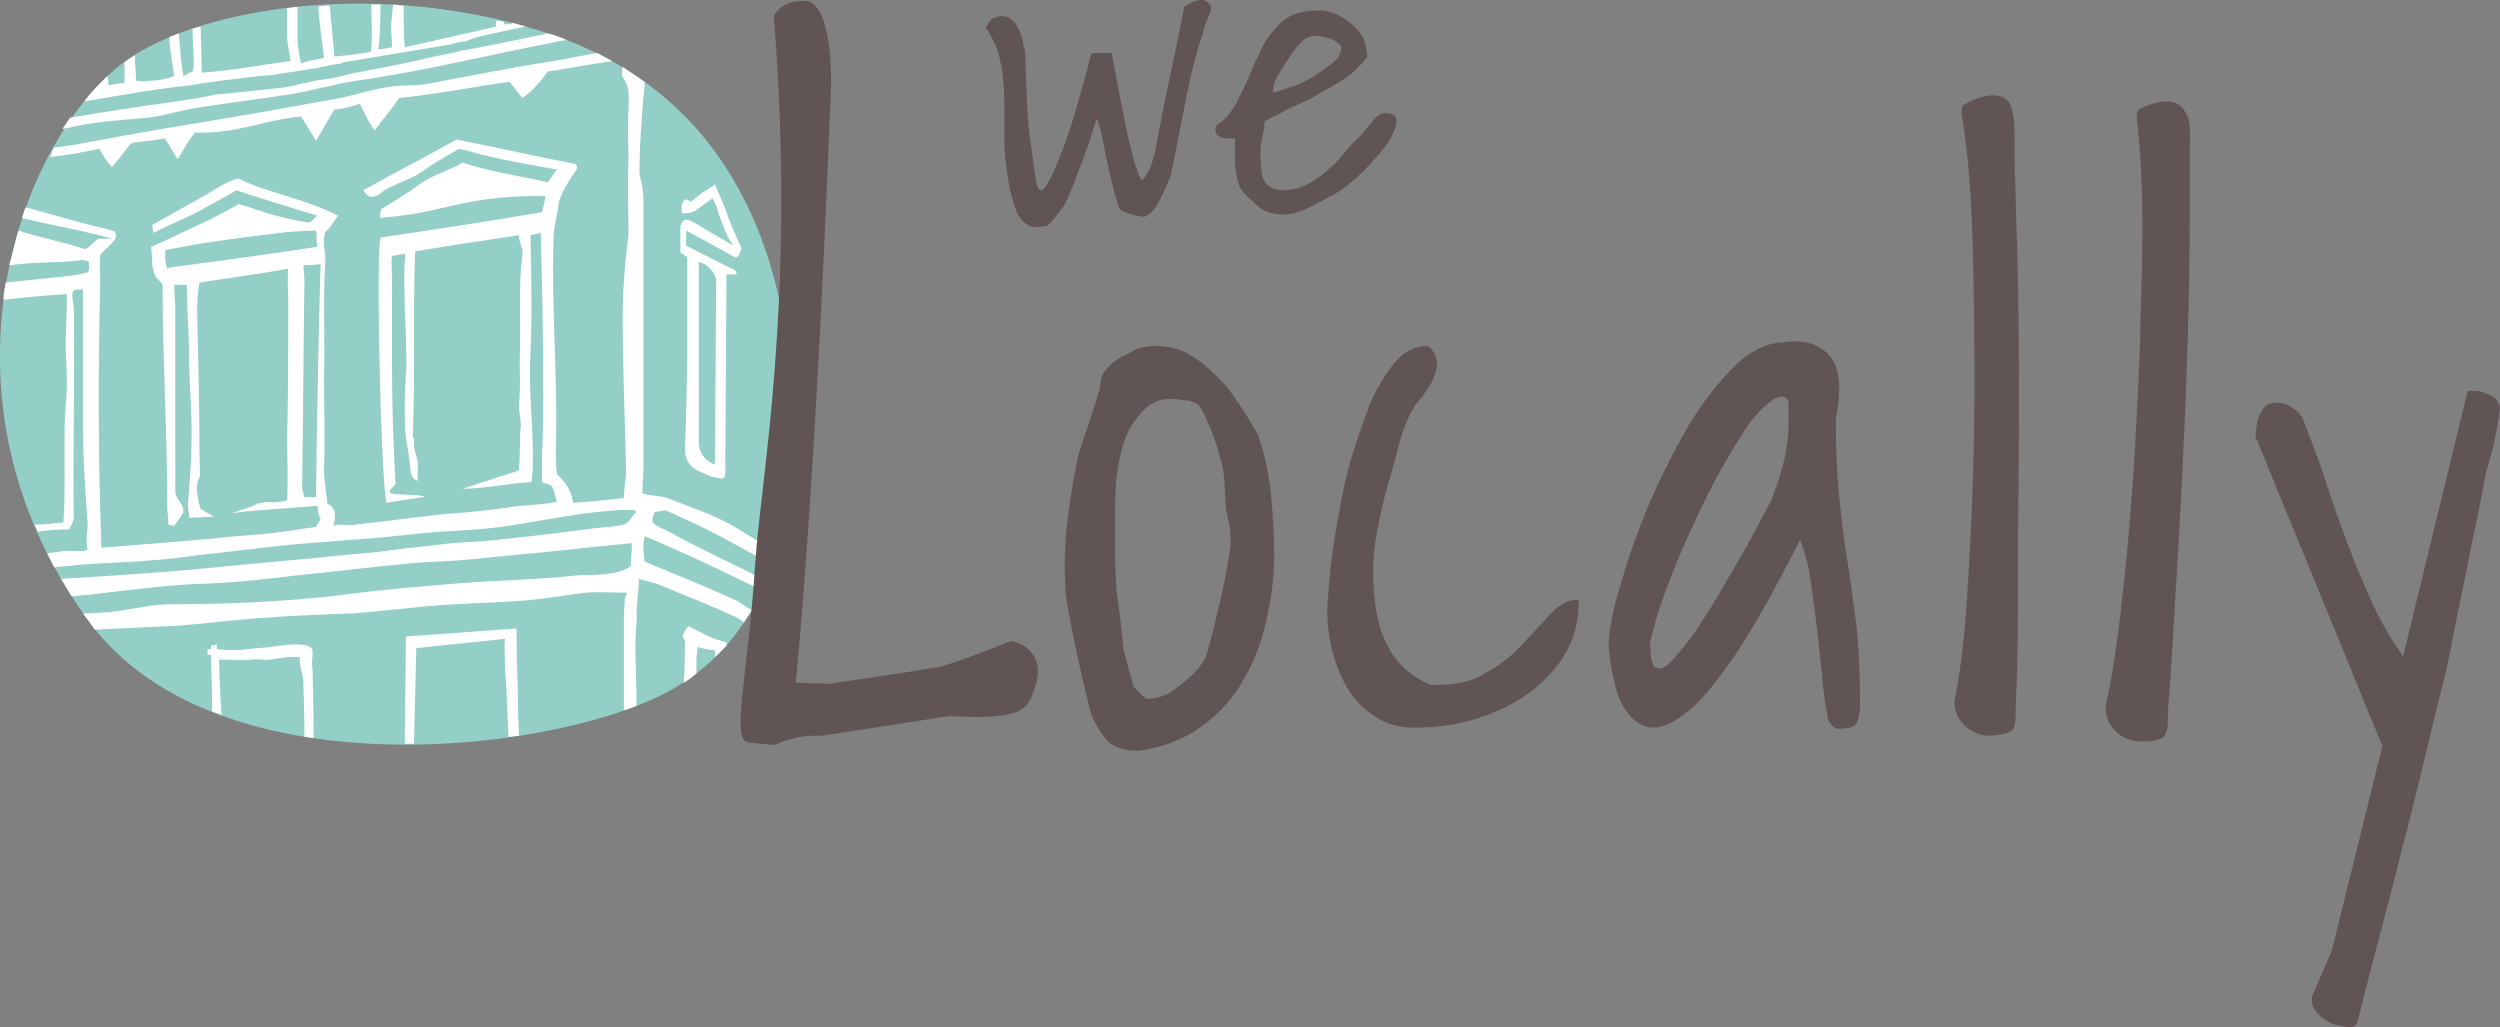 <?xml version="1.0" encoding="utf-8"?>
<!-- Generator: Adobe Illustrator 25.1.0, SVG Export Plug-In . SVG Version: 6.00 Build 0)  -->
<svg version="1.1" id="Layer_1" xmlns="http://www.w3.org/2000/svg" xmlns:xlink="http://www.w3.org/1999/xlink" x="0px" y="0px"
	 viewBox="0 0 216.8 89.1" style="enable-background:new 0 0 216.8 89.1;" xml:space="preserve">
<rect x="0" y="0" width="216.8" height="89.1" fill="#808080" stroke="none"/>
<style type="text/css">
	.st0{fill-rule:evenodd;clip-rule:evenodd;fill:#93CFC6;}
	.st1{fill:#FFFFFF;}
	.st2{fill:#615454;}
</style>
<path class="st0" d="M12.1,4.5c7.1-4.1,21.1-6,34.5-1.9C61.2,7,66.8,18.5,68.3,30.1c2.1,16.2-2.7,25.4-9.7,29.5
	C49.3,65.2,19,69.1,7.8,54C-7.3,33.6,2.5,10,12.1,4.5z"/>
<path class="st1" d="M12.9,10.2c1.5-0.2,3-0.7,4.5-0.9c2.5-0.4,5.1-0.7,7.6-1.1c2-0.3,3.9-0.9,5.9-1.2c5.7-0.8,11.3-2.2,17-3.3
	c0.4-0.1,0.8-0.2,1.3-0.2c-0.1,0-0.1,0-0.2-0.1c-0.5-0.2-1-0.4-1.5-0.5c-3.3,0.7-6.8,1.4-7.5,1.5c-1,0.3-2.1,0.4-3.2,0.7
	c-2.1,0.5-4.3,0.9-6.4,1.3c-0.3,0.1-2,0.5-2.4,0.5c-1,0.1-2.6,0.6-3.5,0.7l-4.7,0.5l-1.1,0.1c-1.4,0.3-2.7,0.5-3.4,0.6
	c-3.1,0.4-6.2,0.9-9.2,1.4c-0.2,0.2-0.3,0.5-0.5,0.7c-0.1,0.1-0.1,0.2-0.2,0.3c0.3-0.1,0.6-0.1,0.9-0.2
	C8.6,10.5,10.8,10.4,12.9,10.2z M23.6,6.5c0.8-0.1,2.5-0.4,3.9-0.6c0.1,0,0.3-0.1,0.4-0.1c1-0.2,1.7-0.3,1.7-0.3
	c0.1,0,0.1-0.1,0.2-0.1l9-1.5c0.3,0,1.3-0.4,1.6-0.3c0.6-0.4,2.9-0.8,5.2-1.3c-0.4-0.1-0.7-0.2-1.1-0.3c-0.1,0-0.2,0.1-0.2,0.1h-0.6
	c0-0.1,0-0.2,0-0.2c-0.2-0.1-0.4-0.1-0.7-0.1v0.5c-2.5,0.6-5.3,1.2-7.9,1.8c-0.1-1.2-0.1-2.5-0.1-3.6c-0.3,0-0.6-0.1-0.9-0.1
	C34,0.9,34,1.6,33.9,2.2c0,0.6,0.1,1.2,0.1,1.9c-0.4,0.1-0.8,0.1-1.2,0.2c0.1-0.5,0.2-2,0.2-3.9c-0.3,0-0.5,0-0.8,0
	c0,1.4,0.1,2.7,0,3.7c0,0.2,0,0.3-0.1,0.4c-1,0.2-2,0.3-3.1,0.4c-0.1-1.5-0.3-2.9-0.4-4.4c-0.3,0-0.7,0-1,0.1
	c0.1,1.4,0.3,2.9,0.5,4.4c-0.6,0.2-1.3,0.2-2,0.5c-0.2-1-0.3-1.5-0.3-2.3V0.6c-0.3,0-0.6,0.1-0.9,0.1v2.4c0,0.7,0.2,1.4,0.3,2.2
	c-2.5,0.3-4.8,0.8-7.7,1l-0.1-4c-0.2,0.1-0.5,0.1-0.7,0.2c0,1,0.1,1.9,0.1,2.9c0,0.3,0,0.5-0.1,0.8c-0.2,0-0.7,0.4-0.8,0.4
	c-0.2-1.2-0.3-2.5-0.4-3.7C15.2,3,15,3.1,14.7,3.2v0.3c0,0.6,0.4,3.1,0.4,3.1S14.4,6.9,13.2,7c-0.5,0-0.7,0.1-1.4,0
	c0-0.7-0.1-1.3-0.1-1.9V4.8c-0.3,0.2-0.6,0.4-0.9,0.6v1.8c-0.4,0-0.8,0.1-1.4,0.2c0-0.3,0-0.6-0.1-0.8C9.2,6.7,9,6.9,8.9,7
	C8.4,7.5,7.8,8.1,7.3,8.8c3.5-0.6,6.9-1.2,9.3-1.4C16.6,7.3,22.1,6.6,23.6,6.5z M32.5,4.3c-0.1,0-0.2,0-0.3,0.1
	C32.2,4.3,32.3,4.3,32.5,4.3z M63.9,45.8c-1.8-1.1-4-1.8-6-2.6c-0.5-0.2-1.5-0.2-2.2-0.4c0-0.7,0.1-1.6,0.1-2.3V17.4
	c0-0.7-0.1-1.3-0.3-2.1c-0.1-0.6,0-1.7,0-2.6c0.1-1.7,0.2-3.5,0.4-5.2c0,0,0-0.2,0-0.4c-0.6-0.4-1.3-0.9-1.9-1.3
	c-0.1,0.4-0.1,0.7,0,0.9c0.7,0.9,0.5,1.9,0.5,2.9c-0.1,1.5,0,2.9,0,4.4c-0.1,2.1,0,4.2,0,6.4c-0.3,2.3-0.5,4.7-0.5,7.1
	c0,4.5,0.2,8.9,0.3,13.4c0,0.6-0.2,1.5-0.2,2.3c-2.1,0.2-2.6,0.3-4.4,0.4c-0.2-1.6-1.4-2.4-1.4-2.5c-0.1-0.7-0.1-1.4-0.1-2.2
	c0.2-5.9-0.4-12.1-0.2-18c0-1.2,0.3-2.1,0.5-3.5c0.3-0.9,0.8-1.7,1.5-2.7c0.1-0.2,0-0.5-0.2-0.5c-3.6-0.7-6.7-1.4-10.2-2.1
	c-2.7,1.5-5.4,2.9-8.1,4.4c0.7,1.2,1.5,0.2,2-0.1c1.6-0.8,2.3-0.9,3.5-1.8c1-0.7,2.7-1.6,2.8-1.7c0.1,0,1.3,0.3,1.9,0.5
	c2.1,0.5,4.3,0.9,6.6,1.3c-0.5,0.6-0.5,0.8-0.8,1.1c-2.7-0.6-5-0.9-7.4-1.7c-1.1,0.7-2.5,1-3.6,1.8c-0.9,0.7-3.2,2.1-3.2,2.1
	l-0.2,0.1c-0.1,0.1-0.2,0.6-0.1,0.7v0.1c1-0.1,1.9-0.2,2.6-0.3c1.9-0.3,3.9-0.9,5.8-1.2C44,17,45.3,17,47.3,17
	c-0.1,0.7-0.2,1-0.3,1.4c-4.7,0.8-9.3,1.5-14,2.2c-0.4,1.2,0,20.2,0.5,23l3.3-0.5c-0.2-0.3-2.9-0.1-3-0.4c-0.1-0.3,0.5-0.5,0.5-0.8
	C33.9,35.4,34,30.1,34,24c0-0.2-0.1-1.5,0-1.8l1.1-0.2c0.1,0.2,0,0.5,0,0.7c-0.1,1.1,0,2.9,0,4c0,0.8,0.1,1.7,0.1,2.5
	c0,0.4,0.1,2.8,0,3.2c-0.1,1.9-0.1,1.7-0.1,3.6c0,2.4,0.3,2.5,0.5,4.8c0,0.3,0.2,0.8,0.6,0.9c0.1-1.8,0-1.8-0.2-2.5
	c-0.2-0.6,0-1.2-0.2-1.3c0.2-5.6,0-10.4,0.2-16.1c2.9-0.5,5.8-0.9,9-1.4c0,0.7,0.4,1.1,0.3,1.6c-0.2,1.8-0.2,2.5-0.2,4.4v3.8
	c-0.1,2.7,0.1,2.4-0.1,5.1c0,0.5,0.3,1.5,0.1,2.2c0,0.1,0,2.2-0.1,3.3c-1.5,0.5-5,1.6-4.9,1.6c2.5-0.1,3.4-0.4,6-0.6
	c0-0.4,0.1-0.8,0.1-1.3c0.1-3.5-0.4-6.4-0.2-9.9c0.2-3.2,0-9.8,0-10.2l0.9-0.2c0,0.6,0.4,14,0.1,19.3v2.3c0,0.1,0.7,0.2,0.8,0.3
	c0.3,0.4,0.3,0.9,0.5,1.4c-1,0.3-3.4,0.3-4.2,0.5c-1.4,0.2-3.1,0.4-4.5,0.5c-2.8,0.2-5.9,0.7-8.8,1c-0.6,0.1-1.2-0.1-1.9,0.1
	c0.5-1.5-0.4-1.9-0.5-1.9c0-0.1-0.3-2.1-0.3-2.9c0.1-2.7,0-5.4,0-8.1c0.1-3.3-0.1-6.7,0.1-10c0.1-1-0.3-1.3,0-2.6
	c0.3-0.1,1.1-1.4,1.1-1.4c-2.6-1.4-5.9-1.9-8.6-3.2c-0.1-0.1-1,0.3-1.5,0.6c-2,1.2-3.7,2.1-5.8,3.3c-0.1,0-0.1,0.1-0.2,0.1l0.1,0.7
	c0.2-0.1,0.4-0.2,0.6-0.3c1-0.5,2-0.9,3-1.4c1.1-0.6,3.5-1.9,3.6-2c0.2,0.1,5,1.6,7,2.2c-0.3,0.3-0.6,0.6-0.7,0.6
	c-0.2,0-2.4-0.4-3.9-0.9c-0.6-0.2-2.1-0.7-2.2-0.7c-0.1,0.1-1.9,1-2.4,1.3c-0.5,0.2-4.6,2.2-5.2,2.4c0.1,0.6,0.1,1.4,0.1,1.4
	c0,0.2,0.1,0.8,0.3,1.2c0.3,0.4,0.6,0.5,0.6,0.8c0,6.3,0.4,12.6,0.4,19c0,0.4,0.1,1.2,0.1,1.7c0.1,0,0.4,0.1,0.5,0.1
	c0.2-0.3,0.7-0.9,0.8-1.2c0.1-0.7-0.7-1.1-0.7-1.8V26.7l-0.1-2h1.1c0,2.1,0.2,4.3,0.2,6.3c0,2.5,0.3,5.1,0.2,7.6
	c0,1.7-0.2,3.5-0.3,5.2c0,0.5,0.1,0.5,0.1,1.1c0.3,0,2.1-0.1,2.1-0.1c0.3,0.1-1.4-0.8-1.1-0.7c-0.1-0.2-0.6-1.9-0.1-2.7
	c0.1-0.2,0-1.6,0-1.9c0-5-0.1-7.3-0.2-12.3c0-0.9,0-1.6,0.2-2.7c2.6-0.4,4.9-0.7,7.7-1.2c-0.1,1.1,0,2.1,0,3.1c0,3.9,0,7.8-0.1,11.6
	c0,2,0.1,3.4,0,5.4c-1.9,0.4-0.8-0.1-2.7,0.3c0,0.1-0.3,0.2-2.1,0.8c2.2-0.3,4.7-0.4,7-0.6c0.8-0.1,0.2,0,0.7,1.1
	c-0.1,0.3-0.4,0.6-0.4,0.7c-0.1,0-1.5,0.2-2.1,0.3c-2.5,0.4-4.3,0.4-6.8,0.7c-2.2,0.2-7.2,0.6-9.7,0.8c-0.3-8-0.3-15.6-0.1-23.2
	c0-0.8-0.1-1.4,0-2.2c0.2-0.3,1-0.9,1.3-1.4c0.1-0.2,0-0.6,0-0.6l-0.9-0.3H9c-2.1-0.5-4.2-1.1-6.3-1.7c-0.1,0-0.3-0.1-0.5-0.1
	c-0.1,0.3-0.2,0.6-0.3,0.9c2.4,0.6,5.4,1.1,7.8,1.8c0,0-1.1,0-1.2,0c-0.5,0.4-0.7,0.7-1.1,0.9c-1.9-0.6-3.9-1-5.8-1.6
	c-0.3,1-0.5,2-0.8,3c0.3,0,0.6-0.1,1-0.1c1.6-0.2,3.3-0.1,4.9-0.3c0.6-0.1,0.7,0,1,0.1c0,0.3,0.1,0.8-0.1,0.9
	c-0.1,0.1-0.9,0.2-1.3,0.3c-1.9,0.2-3.8,0.4-5.8,0.6c-0.1,0.5-0.2,1-0.2,1.5c1.8-0.2,3.7-0.4,5.5-0.5c0,1.9-0.1,3.2-0.1,4.5
	c0,1.6,0.1,1.7,0.1,3.1s-0.2,2.8-0.2,4.2v4c0,1.3,0,2.6-0.1,4c-0.9,0.1-1.7,0.2-2.5,0.2c0.1,0.2,0.2,0.4,0.3,0.6
	C4.1,46,5.1,45.9,6,45.9c0.1-0.2,0.4-0.7,0.4-1c-0.1-6.2,0.1-12.1,0-18.2c0-0.3-0.3-1.2,0-1.5c0-0.1,0.7-0.1,0.8-0.1v12.1
	c0,2.7,0.2,5.5,0.4,8.2c0,0.7-0.2,1.4,0,2.3c-0.9,0.2-1.3,0-2.2,0.1c-0.5,0.1-0.9,0.1-1.3,0.2c0.2,0.4,0.4,0.8,0.6,1.2
	c0.7-0.1,1.3-0.1,2-0.2c2.1-0.2,4.2-0.2,6.3-0.4c1.8-0.1,3.6-0.4,5.4-0.6c1.2-0.1,2.4-0.3,3.6-0.4c4.4-0.6,8.7-0.7,13.1-1.2
	c1.6-0.2,3.2-0.3,4.9-0.4c2.2-0.1,4.3-0.4,6.5-0.8c3-0.5,4.6-0.8,7.6-1c0.6,0.1,1.2-0.1,1,0.3c-0.4,0.3-0.5,0.9-1.1,1
	c-0.8,0.2-1.5,0.2-2.4,0.3c-2.9,0.4-5.5,0.7-8.4,1c-1.6,0.2-3.3,0.2-4.9,0.4c-1.4,0.2-2.9,0.3-4.3,0.5c-1.3,0.2-2.5,0.3-3.8,0.4
	c-3.8,0.4-7.6,0.7-11.5,1.1c-2.9,0.3-5.8,0.5-8.7,0.7c-1.5,0.1-3.1,0.2-4.7,0.3c0.3,0.5,0.6,1,0.9,1.5c0.4,0,0.8-0.1,1.3-0.1
	c3.5-0.4,7-0.9,10.6-1c2.6-0.1,5.1-0.4,7.6-0.7c3.1-0.3,6.2-0.7,9.4-1c1.9-0.2,3.8-0.2,5.8-0.4c2.8-0.3,5.3-0.5,8.1-0.8
	c1.8-0.2,3.8-0.4,5.8-0.6c0,0.8-0.1,1.4-0.1,2c-1.3,0.9-3.3,0.7-4.7,0.8c-3.6,0.4-6.8,0.4-10.4,0.7c-3.6,0.3-7.2,0.6-10.8,1.1
	c-4.7,0.5-9.3,0.7-14,0.7c-1.6,0-3.1,0.4-4.7,0.6c-0.2,0-0.5,0.1-0.7,0.1c-0.7,0-1.5,0.1-2.2,0.1c0.2,0.3,0.4,0.5,0.6,0.8
	c0.1,0.2,0.3,0.4,0.4,0.6c2.1-0.1,4.3-0.2,6.4-0.3H15c2.5-0.2,5-0.5,7.5-0.7c2.6-0.2,5.1-0.3,7.7-0.4h0.4c2.4-0.2,4.9-0.5,7.3-0.7
	c2.4-0.2,4.8-0.2,7.2-0.4c1.9-0.1,3.8-0.5,5.7-0.7c1.1-0.1,2.2,0,3.6,0c-0.3,0.5-0.2,0.5-0.3,2.3v7.9c0.4-0.1,0.8-0.3,1.1-0.4
	c0-1.8-0.1-3.7-0.1-5.5c0-0.6,0.2-2.4,0.1-2.4c0-0.9,0.2-2.1,0.2-3.1c0.4,0.1,1.1,0.3,1.5,0.4c2.4,1,4.5,1.8,6.9,2.9
	c0.1,0.1,0.6,0.3,0.7,0.5c0.2-0.4,0.5-0.7,0.7-1.1c-0.3-0.1-0.9-0.6-1.3-0.8c-2.6-1.2-5.1-2.2-8-3.4c-0.1-1.1-0.2-1.1,0-2.2
	c3.4,1.4,7.1,3.2,10.2,4.7c0.1-0.1,0.1-0.3,0.2-0.4c0.1-0.2,0.1-0.3,0.2-0.4c-2.7-1.4-6-2.9-8.7-4.4c-0.2-0.1-1-0.4-1.2-0.7
	c-0.1-0.3,0.1-0.7,0.2-0.9c0.7-0.1,0.9-0.2,1-0.1c0.2,0.1,0.8,0.3,0.9,0.4c3,1.3,5.6,2.8,8.3,4.3c0-0.1,0.1-0.2,0.1-0.3
	c0.1-0.2,0.2-0.7,0.3-0.9C66.2,47.2,65,46.5,63.9,45.8z M14.7,23.2c0,0-0.1,0.1-0.2,0.1c-0.3-0.9-0.1-1.2-0.2-1.6
	c0.9-0.2,1.7-0.3,2.6-0.5c2.5-0.4,4.9-0.7,7.4-1c0.5-0.1,2.4-0.2,3.1-0.2c0.1,0,0,0.7,0.1,1.4C23.1,22.1,14.7,23.2,14.7,23.2z
	 M27.4,43.1h-1c-0.1-0.3-0.2-0.6-0.2-0.9c0.1-6.1,0.1-11.7,0.2-17.8c0-0.5-0.1-1.4-0.1-1.4s1,0,1.5-0.1
	C27.6,29.8,27.5,36.1,27.4,43.1z M59.6,31.3c0,0.2-0.1,5.2-0.2,7.7c0,0.9,0.5,1.6,1.3,1.9l0.9,0.4l0.9,0.2c0.4,0,0.4-0.3,0.4-0.6
	v-1.3L63,23.8h0.8c0.2,0,0-0.4-0.3-0.5s-4-2-4-2V20c0,0,3.9,2.1,4.2,2.3c0.4,0.2,0.6-0.8,0.6-0.8s-0.8-1.6-1.4-3.4
	C62.7,17.6,62,16,62,16s-0.7,0.5-1.1,0.7c-0.2,0.2-1,0.8-1,0.8s-0.2-0.2-0.4-0.2c-0.3,0-0.4,0.6-0.4,0.6s0,0.6,0.1,0.6
	c0.3,0,0.8,0,1.2-0.3c0.4-0.3,1.4-1,1.4-1s0.4,0.8,0.4,0.9c0,0.2,0.7,2,0.9,2.4c0.2,0.4,0.5,0.8,0.5,0.8s-3.1-1.8-3.4-2
	c-0.4-0.2-0.6-0.3-0.8-0.2c-0.2,0-0.4,0.5-0.4,0.5v2.3l0.6,0.4V31.3z M60.6,22.7l0.5,0.2c0.6,0.4,1.1,1,1,1.8L62,40.3l-0.2-0.1
	c-0.7-0.3-1.2-1-1.2-1.8V22.7z M9.7,14.5c0.8-0.9,1-1.3,1.7-2.1c0.6-0.1,1.9-0.2,2.9-0.4c0.4,0.6,0.7,1.2,1.1,1.8
	c0.5-0.7,0.9-1.6,1.5-2.3c3.8,0.1,6-1.1,9.2-1.4c0.4,0.6,0.8,1.3,1.3,2.1c0.5-0.8,1.5-2.6,1.6-2.7c0.1,0,1.1-0.1,2.2-0.5
	c0.5,0.9,0.6,1.4,1.3,2.3c0.8-1.1,1.6-2,2.1-2.8c3.8-0.4,6.5-1,9.6-1.4c0.4,0.5,0.7,0.9,1.1,1.4c1.3-0.9,2.1-2.2,2.2-2.3
	c0.2,0,3.5-0.6,5.6-0.9c-0.4-0.2-0.9-0.5-1.3-0.7c-1.8,0.3-3.1,0.6-5.1,0.9c-2.5,0.4-6,1.1-8.7,1.6c-0.9,0.2-1.8,0.3-2.4,0.3
	c-2.6,0-4,0.7-6.6,1.2c-2.9,0.5-6,1.1-9.1,1.6c-2.2,0.4-4.3,0.7-6.5,1.1c-1.9,0.3-3.8,0.7-5.6,1c-1,0.2-2.1,0.4-3.1,0.5
	c0,0-0.1,0.1-0.1,0.1c0,0,0,0.1,0,0.1c-0.1,0.1-0.1,0.2-0.1,0.3c0,0.1-0.1,0.2-0.2,0.3c1.4-0.1,2.9-0.4,4.3-0.7
	C8.9,13.4,9.1,13.8,9.7,14.5z M59.7,54.3c0,0-0.8,0.8-0.3,1.2c0,1.2,0,2.5-0.1,3.7c0.4-0.2,0.7-0.5,1.1-0.8V57l0.1-0.8v-0.1
	c0.5,0.2,1.5,0.3,1.5,0.3V57c0,0,0.1-0.1,0.1-0.1c0.1-0.1,0.1-0.1,0.2-0.2c0.2-0.2,0.3-0.3,0.4-0.4c0.1-0.1,0.2-0.2,0.3-0.3
	c0-0.1,0-0.3,0-0.3s-1.3-0.3-2.3-0.9C60.3,54.6,59.7,54.3,59.7,54.3z M44.8,54.8v-0.3l-9.6,0.7l-0.1,9.3h0.8l0.2-8.3l7.7-0.8
	c-0.1,0.6,0,2.9,0.1,4c0,0.4,0.1,2.3,0.2,4.5c0.3,0,0.6-0.1,0.9-0.1c-0.1-2.2-0.1-4.1-0.1-4.5C44.8,58.1,44.8,54.8,44.8,54.8z
	 M27.1,56.9v-0.5c-0.1-0.3-0.4-0.8-3.6-0.3c-0.6,0.1-1.6,0.1-2,0.2c-0.8,0.1-1.8,0.1-2.7,0c0-0.2,0-0.4,0-0.4L18.3,56v0.3
	c-0.2,0-0.3,0-0.3,0v0.5c0,0,0.1,0,0.3,0c0,1.1,0.1,3,0.1,4.9c0.3,0.1,0.5,0.2,0.8,0.3c-0.1-1.8-0.2-3.7-0.2-4.8
	c0.9,0,2.1,0.1,2.9,0c0.4-0.1,1,0.1,1.6,0c1-0.2,2-0.3,2.5-0.2c0,0,0,0.3,0,0.4c0,0.2,0.2,1,0.3,1.6c0,0.4,0.1,2.4,0.1,4.9
	c0.3,0,0.5,0.1,0.8,0.1c0-3-0.1-5.6-0.1-6C27,57.4,27.1,57.1,27.1,56.9z"/>
<path class="st2" d="M87.6,55.6c0,0-4.8,2-6.5,2.3s-9.2,1.4-9.2,1.4L69,59.2c0,0,1.6-14.6,3-50.1c0.3-4.3-0.3-8.9-2.1-9
	c-1.4-0.1-2.3,0.4-2.8,1.3c2,24.6-1.2,40.6-1.6,47.4c-0.7,10.6-2.2,15.5-0.5,15.6l2.2,0.2c1.9-0.9,3.4-0.8,4.1-0.8l11-1.7
	c5.6,0.3,6.8-0.3,7.3-2.1C91,56.7,88.4,55.6,87.6,55.6z M109.1,37.7c-0.4-0.6-0.8-1.4-1.4-2.3c-0.6-0.9-1.2-1.8-2-2.6
	s-1.6-1.5-2.5-2c-0.9-0.6-2-0.8-3.1-0.8c-0.5,0-1,0.1-1.6,0.3c-0.5,0.3-1,0.5-1.5,0.8s-0.9,0.7-1.2,1.1c-0.3,0.4-0.4,0.9-0.4,1.4
	c-0.3,1.1-0.7,2.2-1,3.2c-0.4,1.1-0.8,2.2-1,3.2c-0.4,2-0.7,3.9-0.9,5.8c-0.2,1.8-0.2,3.7-0.1,5.4c0.1,1.8,1.9,9.7,2.2,10.6
	c0.3,0.9,0.8,1.7,1.4,2.4c0.6,0.6,1.5,0.9,2.6,0.9c0.1,0,0.2,0,0.2,0c2.1-0.3,3.9-1,5.4-2.1s2.7-2.4,3.6-4c0.9-1.5,1.6-3.3,2-5.1
	s0.7-3.7,0.7-5.6c0-1.9-0.1-3.7-0.3-5.6C110,40.8,109.6,39.2,109.1,37.7z M106.3,49.8c-0.2,1.3-1.4,6.3-1.8,7.3
	c-0.5,1-1.6,1.9-2.4,2.5c-0.7,0.6-1.6,1-2.7,1c-0.5-0.4-1-0.9-1.1-1.1c-0.1-0.4-0.9-3.1-0.9-3.5c-0.1-1-0.2-1.9-0.3-2.8
	c-0.1-0.8-0.3-1.7-0.3-2.6c-0.1-1.2-0.1-2.2-0.1-3.3c0-0.6,0-1.3,0-1.9c0-1.6,0-3.2,0.2-4.5c0.2-1.4,0.5-2.5,0.9-3.4
	s1.4-2.1,2.1-2.5h0.1c0.4-0.3,0.9-0.4,1.5-0.4c0.3,0,0.7,0,1,0.1l0,0l0,0c0.6,0,1,0.1,1.4,0.4c0.4,0.3,0.7,1.3,1,1.9
	c0.3,0.5,1.1,3.2,1.2,3.9s0.2,3,0.2,3c0,0.6,0.4,1.5,0.4,2.6C106.8,47.4,106.5,48.6,106.3,49.8z M160.2,48.6
	c-0.3-1.7-0.5-3.6-0.7-5.5s-0.3-4.2-0.3-6.8c0.5-2.5,0.4-4.3-0.5-5.4s-2.3-1.5-4.1-1.2c-1.2,0-2.5,0.6-3.7,1.6
	c-1.2,1.1-2.3,2.4-3.5,4.1c-1.1,1.6-2.1,3.5-3.1,5.5s-1.8,4-2.5,5.9s-1.2,3.7-1.7,5.4c-0.4,1.6-0.6,2.9-0.6,3.9c0.1,0.9,0.2,2,0.5,3
	c0.2,1.1,0.6,2,1.2,2.8c0.6,0.7,1.3,1.2,2.2,1.2s1.9-0.5,3.2-1.6c1.2-1,2.6-2.8,4.2-5.2c1.5-2.3,3.3-5.5,5.3-9.5
	c0.3,0.8,0.6,1.7,0.8,2.8c0.2,1.3,0.4,2.8,0.6,4.3c0.2,1.5,0.3,3,0.5,4.5c0.1,1.5,0.3,2.8,0.5,3.8c0,0.2,0.1,0.4,0.3,0.6
	c0.2,0.3,0.4,0.4,0.6,0.4c1,0,1.6-0.2,1.7-0.7c0.1-0.4,0.2-0.8,0.2-1.3c0-2.7-0.1-5-0.3-6.9C160.7,52.2,160.5,50.4,160.2,48.6z
	 M155.1,37c0,0.7-0.1,1.3-0.2,2c-0.1,0.7-0.3,1.4-0.5,2.1c-0.2,0.7-0.5,1.5-0.8,2.3c-0.4,0.8-1,1.9-1.7,3.2s-1.5,2.6-2.3,4
	s-1.6,2.7-2.4,3.9c-0.8,1.2-1.6,2.1-2.2,2.8c-0.6,0.6-1,0.8-1.4,0.6c-0.2-0.1-0.5-0.4-0.5-2.2c0.2-1,0.6-2.3,1.1-3.8
	c0.6-1.6,1.2-3.2,2-5c0.8-1.7,1.6-3.5,2.5-5.2s1.8-3.1,2.6-4.4c0.8-1.2,1.6-2,2.4-2.6c0.3-0.2,0.6-0.3,0.8-0.3
	c0.3,0,0.5,0.2,0.6,0.4C155.1,35.6,155.1,36.3,155.1,37z M188.8,9c-1.1-0.6-3,0.3-3.3,0.5c-0.2,0.1-0.2,0.5-0.2,0.7
	c0.7,6,0.5,12.2,0.3,18.2v1c-0.3,7.7-0.7,14.6-1.4,21c-0.4,3.7-0.8,7.3-1.6,10.8c0,0.1,0,0.2,0,0.3c0.1,1.6,1.4,2.8,3.1,2.8
	c0,0,0,0,0.1,0c1.1,0,1.7-0.2,1.9-0.5c0.3-0.4,0.3-1,0.3-1.6c0-0.2,0-0.4,0-0.5c0.3-3.6,0.5-7.4,0.7-10.9c0.1-1.1,0.1-2.1,0.2-3.2
	c0.5-8.9,1-19.3,1-29.5c0-1.3,0-2.6,0-3.9c0-0.4,0-0.8,0-1.2c0-0.9,0.1-1.8-0.1-2.7C189.5,9.6,189.2,9.2,188.8,9z M134.5,53.2
	c-0.7,0.8-1.6,1.7-2.5,2.7s-2.1,1.9-3.4,2.6c-1.2,0.7-2.6,0.9-4.5,0.9c-3.7-1.5-5.2-5-5-10.8c0.1-1.9,0.8-5.2,1.6-7.7
	c0.1-0.5,0.3-1,0.4-1.5c0.4-1.7,1-3.5,1.9-4.6c1.2-1.4,1.7-2.6,1.6-3.5c-0.1-0.5-0.3-1-0.8-1.3l0,0l0,0c-1.1,0-2.1,0.5-2.9,1.5
	s-1.6,2.3-2.2,3.8c-0.6,1.6-1.2,3.3-1.7,5.1s-0.8,3.6-1.1,5.3c-0.3,1.7-0.5,3.2-0.6,4.5s-0.2,2.2-0.2,2.6c0,1.1,0.1,2.3,0.4,3.5
	s0.7,2.3,1.3,3.3c0.6,1,1.4,1.9,2.4,2.5c1,0.7,2.1,1,3.5,1c1.7,0,3.4-0.2,5.1-0.7s3.2-1.2,4.5-2.1c1.3-0.9,2.5-2.1,3.3-3.4
	c0.9-1.4,1.3-3,1.3-4.8V52h-0.1C136,52,135.3,52.4,134.5,53.2z M216.8,35.4c-0.1-0.6-0.4-0.9-0.8-1.1c-0.4-0.2-0.7-0.3-1.1-0.4
	c-0.1,0-0.2,0-0.4,0s-0.3,0-0.3,0H214l-5.6,23c-0.9-1.2-1.7-2.6-2.5-4.2c-0.8-1.8-1.6-3.6-2.3-5.5s-1.4-3.8-2-5.7s-1.3-3.6-1.9-5.2
	c-0.1-0.2-0.3-0.5-0.7-0.8s-0.7-0.4-0.9-0.5c-0.9-0.2-1.5,0-1.8,0.4s-0.5,0.8-0.6,1.4c0,0.2,0,0.4-0.1,0.7c0,0.4,0,0.5,0.1,0.6
	l10.9,26.6l-4.4,17.8l-1.7,3.9c-0.1,0.4,0,0.8,0.2,1.1c0.4,0.7,1.3,1.3,2,1.4l1,0.2h0.1c0.3,0,0.5-0.2,0.6-0.4
	c0.2-0.7,0.5-1.8,0.8-3.1c0.4-1.6,2.5-9.4,3-11.6c0.6-2.2,1.1-4.3,1.6-6.3s0.9-3.8,1.3-5.4c0.4-1.6,0.7-2.8,0.9-3.6
	c0.3-1.2,0.6-2.9,1-4.9s0.9-4.2,1.3-6.4c0.5-2.2,0.9-4.4,1.3-6.5C216.3,38.7,216.6,36.9,216.8,35.4L216.8,35.4L216.8,35.4z
	 M174.7,13.5c0-0.4,0-0.8,0-1.2c0-0.9,0-1.9-0.2-2.7c-0.1-0.6-0.4-1-0.9-1.2c-1.2-0.5-3,0.5-3.3,0.7c-0.2,0.1-0.2,0.5-0.2,0.7
	c1,5.9,1,12.1,1.1,18.1v1c0.1,7.7-0.1,14.6-0.5,21c-0.2,3.7-0.5,7.3-1.2,10.9c0,0.1,0,0.2,0,0.3c0.1,1.5,1.5,2.7,3,2.7
	c0.1,0,0.1,0,0.2,0c1.1-0.1,1.7-0.3,1.9-0.6c0.2-0.4,0.2-1,0.2-1.6c0-0.2,0-0.4,0-0.5c0.2-3.6,0.2-7.4,0.2-10.9c0-1.1,0-2.1,0-3.2
	c0.1-8.9,0.2-19.3-0.2-29.5C174.8,16.1,174.7,14.8,174.7,13.5z M93.5,14.9c0.5-1.2,1-2.7,1.6-4.6c0.2,0.2,0.6,2.1,0.7,2.7
	c0.1,0.6,1,4.7,1.3,5.1s1.8,0.7,2.1,0.7c0.3,0,1-0.7,1.2-1.1s0.8-1.6,1.1-2.4c0.2-0.8,1.1-5.5,1.5-7.5v0.1c0.3-1.7,1.1-4.6,1.3-4.9
	c0-0.1,0.3-1.2,0.4-1.3c0-0.4,0.8-1-0.1-1.6c-0.7-0.4-1.9,0.5-1.9,0.5c-0.8,4.2-1.6,7.5-2,9.8c-0.5,2.2-0.5,3.7-1.5,5.1
	c-0.3,0.5-0.8-1.2-1.2-2.9c-0.4-1.6-0.9-4.3-1.6-8c-0.2,0-0.3,0-0.5,0s-0.3,0-0.5,0s-0.3,0-0.5,0s-0.3,0.1-0.3,0.2
	c-1,3.8-1.8,6.6-2.5,8.3c-0.7,1.8-1.4,3.5-1.9,3.4c-0.4-0.1-0.5-2-0.8-4c-0.3-1.7-0.4-4.4-0.5-8.1c-0.1-0.3-0.2-0.5-0.2-0.9
	c-0.1-0.3-0.2-0.7-0.4-1c-0.1-0.3-0.3-0.6-0.6-0.8c-0.2-0.2-0.5-0.3-0.8-0.3c-0.4,0-0.6,0.1-0.8,0.2c-0.2,0.1-0.4,0.4-0.6,0.8
	c0.5,0.8,0.9,1.5,1.1,2.3S87,6.3,87,7.1c0.1,0.8,0.1,1.6,0.1,2.5s0,1.8,0,2.7s0.1,1.9,0.3,3c0.1,1,0.4,2.1,0.8,3.2
	c0.4,0.7,1,1.2,1.6,1.2c0.2,0,0.8-0.1,1-0.1c0.2-0.1,1.2-1.3,1.6-2C92.7,17,93.1,16,93.5,14.9z M117.3,15.7c0.7-0.6,1.3-1.2,1.9-1.9
	c0.6-0.6,1-1.2,1.4-1.8c0.3-0.6,0.5-1,0.5-1.5c0-0.3-0.1-0.5-0.4-0.6s-0.5-0.1-0.7-0.1s-0.5,0.2-0.8,0.5c-0.3,0.4-0.6,0.7-1,1.2
	c-0.4,0.6-0.9,0.8-1.4,1.5c-0.5,0.6-1,1.2-1.6,1.7s-1.2,1-1.9,1.3c-0.7,0.4-1.4,0.5-2.1,0.5s-1-0.2-1.3-0.5s-0.5-0.7-0.5-1.2
	c-0.1-0.5-0.1-1.7-0.1-1.9s0.2-1.3,0.3-1.6c0.1-0.3,0-0.6,0.1-0.8c0.2-0.1,0.7-0.4,1.2-0.6c0.5-0.3,1.1-0.6,1.8-0.9
	c0.7-0.3,1.4-0.7,2.1-1.1s1.4-0.8,2-1.2s1-0.9,1.4-1.3c0.3-0.3,0.5-0.6,0.3-0.8c0-0.5-0.1-1-0.4-1.5c-0.3-0.4-0.6-0.8-1-1.1
	s-0.8-0.6-1.3-0.8s-0.9-0.3-1.3-0.3c-0.9,0-1.7,0.1-2.4,0.4c-0.7,0.3-1.2,0.8-1.7,1.4s-0.9,1.2-1.2,2c-0.4,0.7-0.7,1.5-1,2.2
	s-0.7,1.4-1,2.1c-0.4,0.6-0.8,1.2-1.3,1.6c-0.2,0.1-0.3,0.2-0.4,0.3s-0.1,0.2-0.1,0.3c0,0.3,0.1,0.5,0.3,0.6
	c0.2,0.1,0.4,0.2,0.7,0.2c0.3,0,0.5,0,0.7,0l0,0c0,0.7,0,0.9,0,1.8c0,0.9,0.1,1.4,0.3,2.1c0.2,0.8,1.1,1.4,1.6,1.9s1.3,0.8,2.3,0.8
	c0.5,0,1.1-0.1,1.8-0.4s1.4-0.7,2.1-1.1C115.9,16.8,116.6,16.3,117.3,15.7z M110.8,6.6c0.3-0.6,1.6-2.6,2.1-3
	c0.4-0.4,0.9-0.5,1.3-0.5c0.2,0,1.1,0.2,1.3,0.3c0.2,0.1,0.4,0.2,0.6,0.4c0.2,0.1,0.2,0.3,0.2,0.5c0,0.4-0.3,0.8-0.8,1.2
	c-0.5,0.4-1.1,0.8-1.7,1.2c-0.7,0.4-1.3,0.7-2,0.9c-0.7,0.2-1,0.4-1.4,0.4C110.4,7.6,110.5,7.1,110.8,6.6z M107.1,12.2L107.1,12.2
	C107,12.2,107,12.2,107.1,12.2z"/>
</svg>
